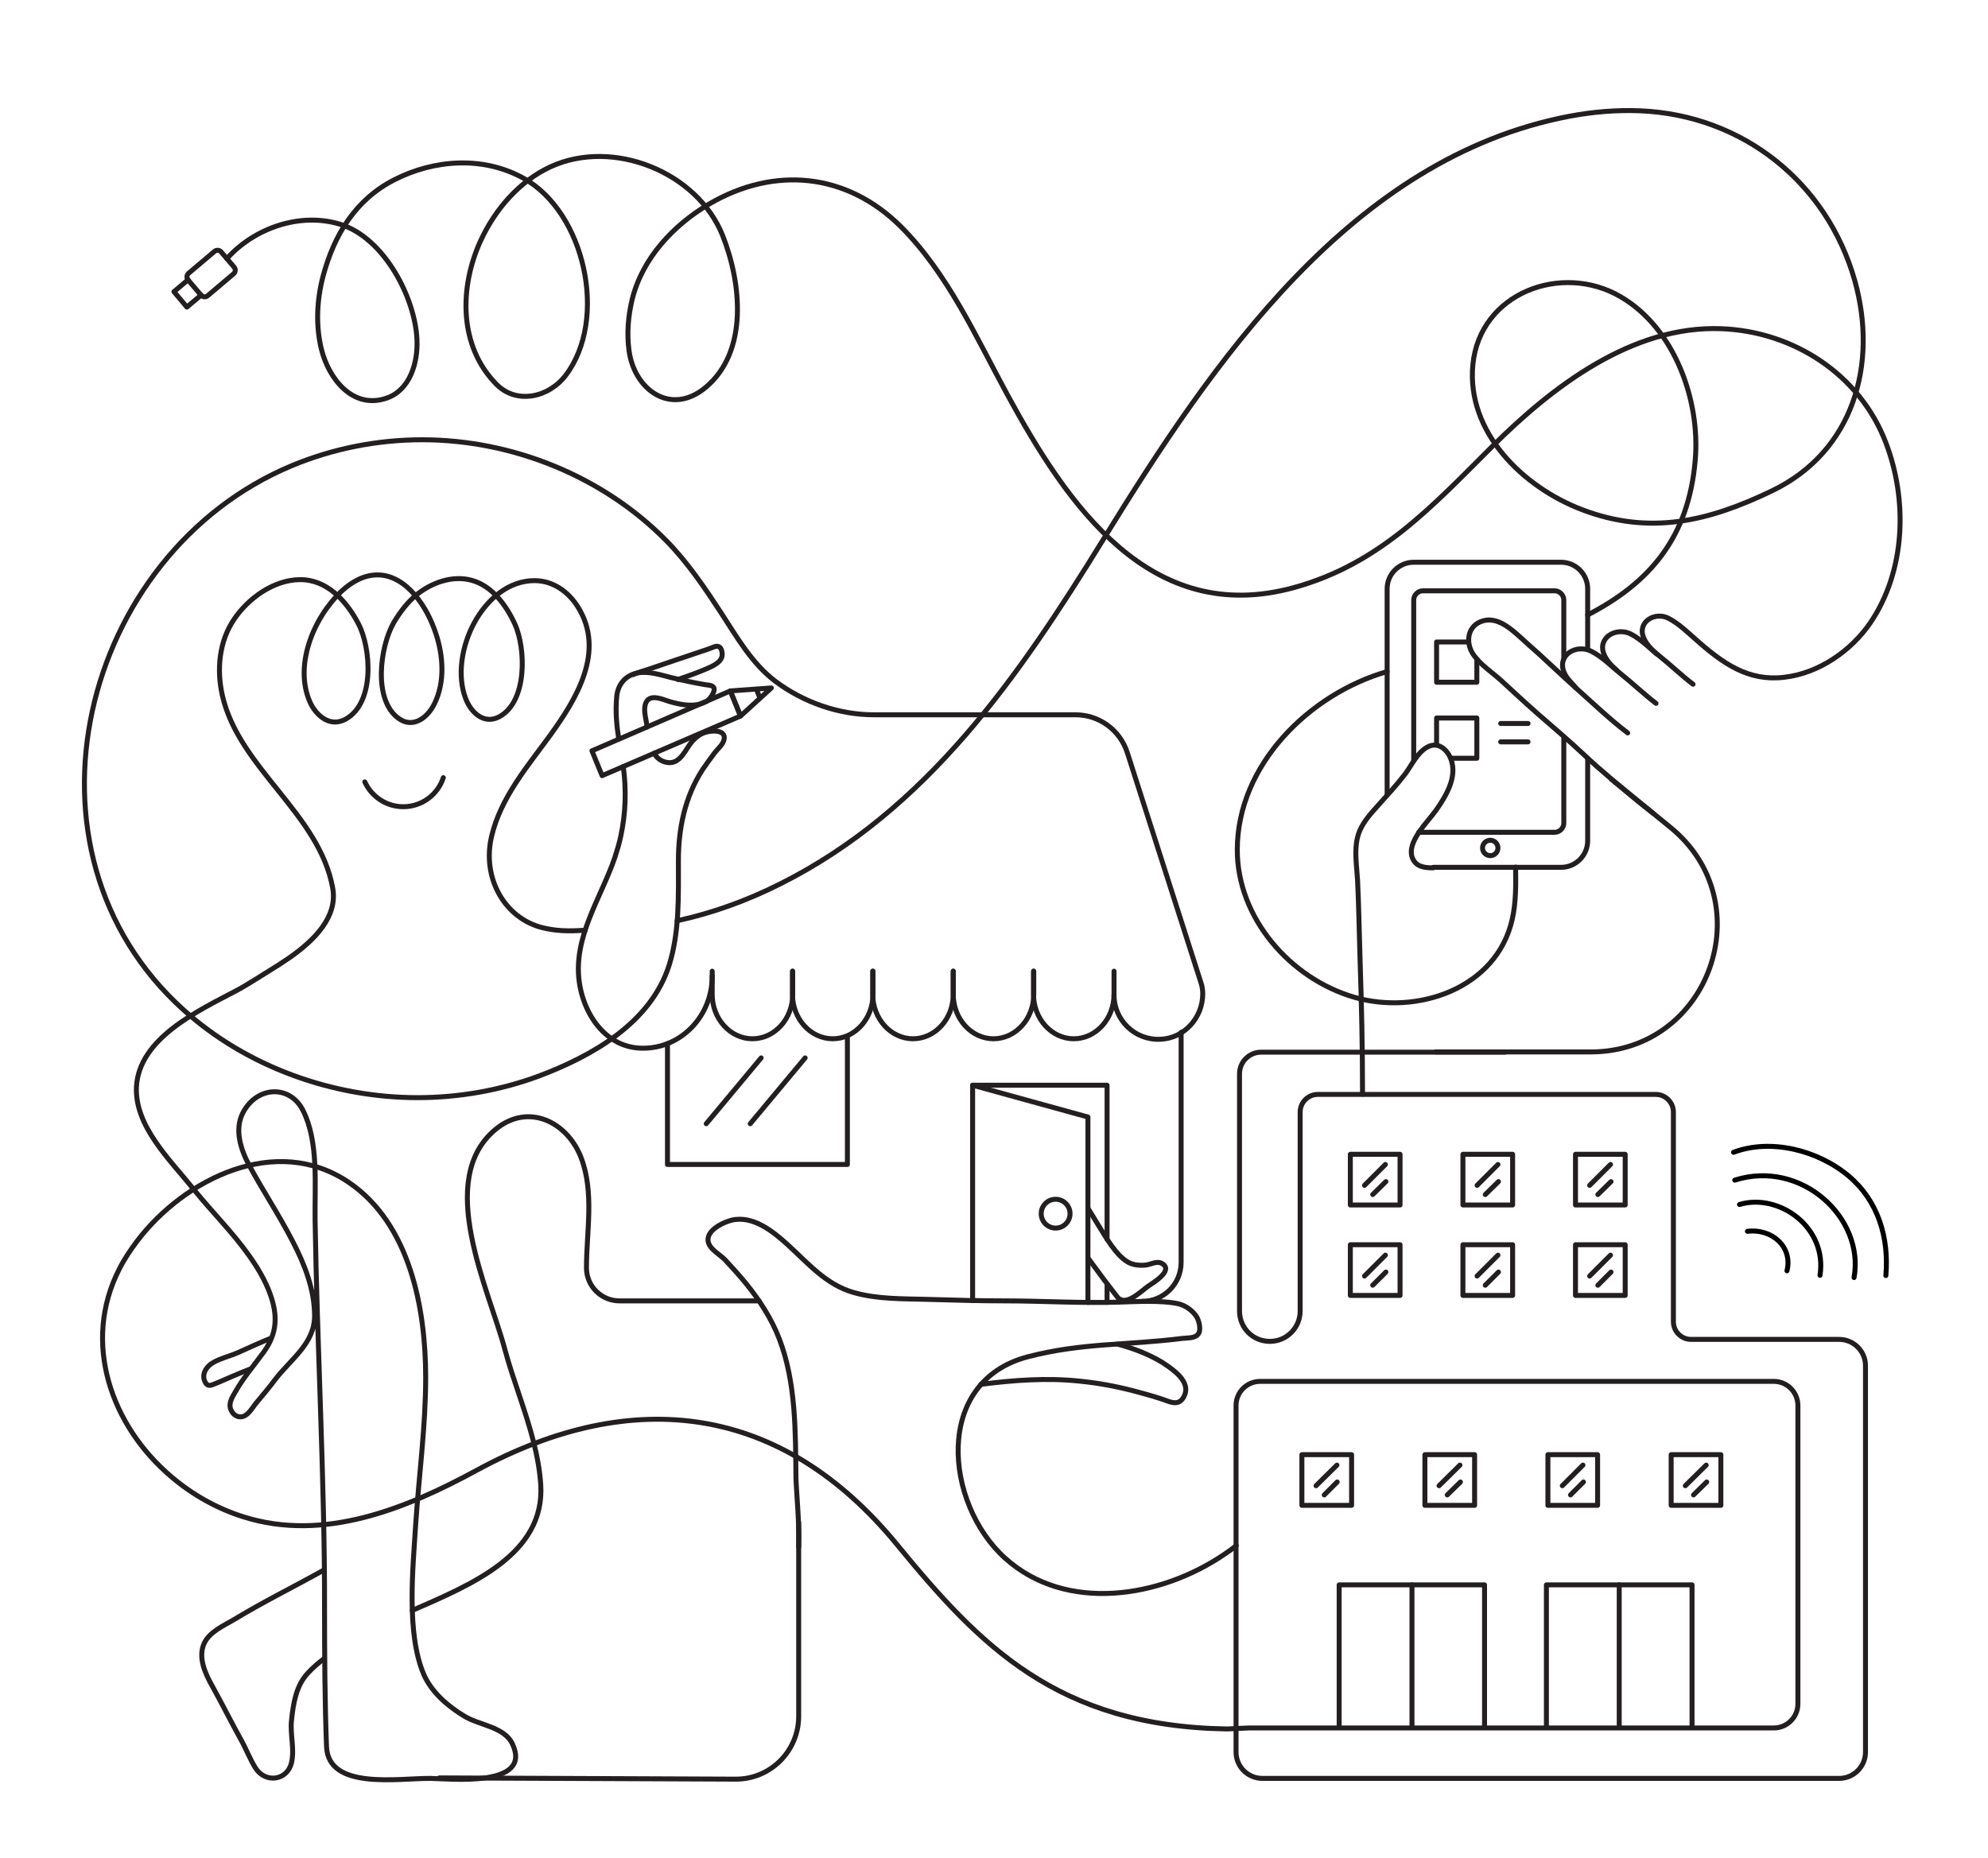 <?xml version="1.0" encoding="UTF-8"?>
<!-- Generator: Adobe Illustrator 25.2.0, SVG Export Plug-In . SVG Version: 6.00 Build 0)  -->
<svg xmlns="http://www.w3.org/2000/svg" xmlns:xlink="http://www.w3.org/1999/xlink" version="1.1" id="Livello_1" x="0px" y="0px" viewBox="0 0 800 747.7" style="enable-background:new 0 0 800 747.7;" xml:space="preserve">
<style type="text/css">
	.st0{fill:none;stroke:#231F20;stroke-width:2;stroke-linecap:round;stroke-linejoin:round;stroke-miterlimit:10;}
	.st1{fill:none;stroke:#000000;stroke-width:2;stroke-linecap:round;stroke-linejoin:round;stroke-miterlimit:10;}
</style>
<path class="st0" d="M100.8,551c-1.1,0.4-2.2,0.9-3.3,1.3c-3,1.2-5.9,2.5-8.9,3.8c-0.7,0.3-1.5,0.6-2.2,0.9  c-1.3,0.5-2.6,1.2-3.6-0.3c-2.1-3.3,0.2-6.8,3.2-8.4c3.1-1.7,6.6-2.5,9.8-3.9c4.4-2,8.8-4,13.3-5.8"></path>
<path class="st0" d="M321.4,622.7c0.4-9.2-1-22.7-1.1-28.2c-0.2-18.4,0-38.2-6.7-55.6c-3.1-8.1-7.9-15.5-13.4-22.3  c-2.7-3.3-5.6-6.5-8.5-9.6c-2.4-2.5-7.9-5-6.6-9.3c1.1-3.4,6.2-5.8,9.4-6.6c8.6-2,16.8,4.7,22.7,10.1c8.2,7.5,15.2,15.8,26.2,19  c9.8,2.8,20,2.5,30.1,2.8c10.3,0.3,20.5,0.6,30.8,0.6c15.3,0,30.6,1,45.9,0.5c6.7-0.2,17-0.8,23.7,0.6c3,0.6,6.1,2.8,7.7,5.4  c0.9,1.5,1.7,4.9,0.8,6.5c-1.2,2.2-4.3,1.8-6.6,2.1c-23.2,2.9-40.2,1.7-62.2,7.4c-38.1,10-33.5,59-9.2,81  c24.7,22.3,62.8,15.9,88.3-1.5c1.7-1.1,3.3-2.3,4.8-3.5"></path>
<path class="st0" d="M394.7,557.2c13.2-1.7,26.6-2.7,39.7-1.3c7.2,0.7,14.3,2,21.3,3.8c3.8,1,7.5,2,11.2,3.2  c3.6,1.1,7.2,3.5,9.5-0.7c2.8-5.2-2.6-9.6-6.4-12.3c-5.5-4-13.4-7.1-20.3-8.9"></path>
<path class="st0" d="M638.9,247.5c25-12.9,40.7-31.2,43.3-62.5c2-23.9-8.3-52.9-30.1-65.6c-23.7-13.8-56.6-1.5-59.4,27.4  c-2.6,27.1,20.1,49.3,44.1,58.4c27.2,10.3,50.7,4.7,76.4-7.7c32.7-15.8,42.6-51,33.2-84.5c-11.2-39.7-45.2-66.6-86.2-68.4  c-9.6-0.4-19.2,0.4-28.7,2.2c-88,16.8-143.8,99.4-187.5,170.3c-33.8,54.8-70.8,109-130.1,138.7c-13.1,6.6-27.1,11.7-41.4,14.8"></path>
<path class="st0" d="M558.2,270.3c-31.2,9-60.2,37.4-60.3,71.6c-0.1,27.5,21.3,52,47.1,59.5c25.2,7.3,57.1-3.4,63.5-31.2  c1.6-7,1.5-14.1,1.4-21.2"></path>
<path class="st0" d="M548.3,440.4c0-19.5-0.4-35.9-1-54.5c-0.4-12.2-0.5-21.7-1-31.6c-0.3-5.7-1.4-11.7,0-17.3  c1.3-5.3,5.1-9.3,8.6-13.2c3.6-4,7.2-7.9,10.5-12.2c2.7-3.6,4.8-8.5,8.8-10.8c4.6-2.7,8.5,1.2,9.8,5.1c2.4,7-2.1,14.5-6.1,20.2  c-3.3,4.7-12.1,12.9-9.5,19.3c1.4,3.3,4.3,3.9,8.3,3.9"></path>
<g>
	<path class="st0" d="M634.2,276.9c-1.7-2.1-3.8-3.8-4.8-6.3c-2.9-7,5-11.6,11.1-8.4c4.4,2.3,7.9,5.9,11.7,9   c4.5,3.6,9.5,8.3,14.2,11.9"></path>
	<path class="st0" d="M650.5,269.7c-2.3-2-4-3.9-5-6.3c-2.8-6.7,4.8-11.2,10.8-8.2c4.2,2.2,7.6,5.8,11.3,8.7   c4.4,3.5,9.2,8.1,13.7,11.5"></path>
	<path class="st0" d="M666.5,263.1c-2.2-2-4.2-4.2-5.1-6.5c-2.6-6.3,4.6-10.6,10.1-7.7c4,2.1,7.3,5.3,10.6,8.2   c11.4,10.2,21.6,17.2,35.9,15.5c14-1.6,27-10.7,34.7-22c14.2-21,15-49.4,6.2-72.4c-10.5-27.6-37.3-44.8-66.2-45.9   c-35.9-1.4-68.1,23.4-92,47.2c-24.6,24.5-45.5,47.5-80,57c-57.9,15.9-91.3-33.4-115.4-77.8c-12.6-23.2-23.9-48.6-42.8-67.5   c-21.7-21.6-50.8-24.5-77.1-9.1c-14.4,8.5-26.9,21.8-31,38.4c-1.6,6.6-2.2,13.6-1.3,20.4c2,15.9,16.8,26.8,30.9,15   c17.2-14.4,14.4-41.9,6.8-61.1c-10.2-25.6-44.1-39.2-69.2-27.7c-12.6,5.8-22.3,17.1-28.1,29.6c-8.7,18.8-9,42.7,6.4,58.1   c8,8,20.9,5.3,27.8-3.8c17.1-22.6,7.7-65.6-17.1-79.3c-16.3-9-36-7.5-52,0.7c-15.4,7.9-24.1,21.9-28.6,38.8   c-2.5,9.5-3,19.7-0.7,29.2c2.9,12,12.7,24.6,26.4,19.8c9.2-3.2,12.5-14.1,12.1-23.4c-0.7-17-13.2-41-30.8-46.5   c-16.1-5-34.6,1.4-45.7,13.8"></path>
</g>
<path class="st0" d="M665.2,327.3c-5.8-4.5-11.4-9.2-16.7-13.7c-4-3.4-7.9-6.8-11.7-10.4c-5.9-5.5-12-10.7-18.1-16  c-4.9-4.3-9.6-8.7-14.4-13.1c-3.8-3.5-8.5-6.4-11.5-10.8c-3.2-4.8-2.3-11.8,4.3-13.5c5.6-1.4,10.8,3.2,14.5,6.5  c2.6,2.4,5.3,4.8,7.9,7.1c5.3,4.9,10.6,9.9,16,14.7c5.7,5.1,12.3,11.4,19.5,16.9"></path>
<path class="st0" d="M558.2,319.9v-82.9c0-5.9,4.8-10.7,10.7-10.7h59.3c5.9,0,10.7,4.8,10.7,10.7v24.4"></path>
<path class="st0" d="M638.9,305.2v33.2c0,5.9-4.8,10.7-10.7,10.7h-51.4"></path>
<path class="st0" d="M415.9,390.9v9.3c0,9.9,7.3,17.9,16.2,17.9c8.9,0,16.2-8,16.2-17.9v-9.3"></path>
<path class="st0" d="M383.6,390.9v9.3c0,9.9,7.3,17.9,16.2,17.9c8.9,0,16.2-8,16.2-17.9v-9.3"></path>
<path class="st0" d="M351.2,390.9v9.3c0,9.9,7.3,17.9,16.2,17.9c8.9,0,16.2-8,16.2-17.9v-9.3"></path>
<path class="st0" d="M318.9,390.9v9.3c0,9.9,7.3,17.9,16.2,17.9c8.9,0,16.2-8,16.2-17.9v-9.3"></path>
<path class="st0" d="M286.6,390.9v9.3c0,9.9,7.3,17.9,16.2,17.9c8.9,0,16.2-8,16.2-17.9v-9.3"></path>
<path class="st0" d="M305.5,523.6h-56.2c-7.3,0-13.3-5.9-13.3-13.3c0-14.6,3.2-30.1-2.1-44.2c-5.5-14.5-21.2-22.4-34.4-11.6  c-24.6,20.2-2.8,64.4,3.6,88.4c3.4,12.7,8.5,25,11.7,37.8c1.4,5.5,2.4,11.1,2.8,16.8c1.8,28.2-28.2,40.4-51.7,50.7"></path>
<path class="st0" d="M130.4,631.9c-12,6.7-24.4,12.8-36.1,19.9c-4.2,2.5-10.1,5-12.2,9.8c-2.5,5.7,0.6,12.2,3.4,17.2  c3.9,7,7.5,14.3,11.4,21.3c2.1,3.7,3.6,7.8,5.9,11.5c4,6.3,12.8,5.1,14.5-2.1c1.3-5.6-0.6-11.3,0-17c0.7-6.7,1.8-14,6.6-19.1  c2-2.2,4.3-4.1,6.6-5.9"></path>
<path class="st0" d="M459.6,523.8c8.7,0,15.7-7,15.7-15.7l0-92.6"></path>
<path class="st0" d="M254.8,271.5c2.1-0.9,4.2-1.5,6.4-2.2c3.7-1.3,7.5-2.5,11.2-3.8c3.6-1.2,7.2-2.4,10.7-3.6  c1.3-0.4,2.6-0.9,3.9-1.4c1-0.4,2.1-0.7,2.9,0.3c0.6,0.8,0.8,2.1,0.7,3.1c-0.5,3.2-5,4.7-7.5,5.8c-2.8,1.2-9.6,3.6-10.3,3.8"></path>
<polygon class="st0" points="298,288.2 242.3,312.2 238.2,302.2 293.9,278.1 "></polygon>
<polygon class="st0" points="310.4,276.9 298,288.2 293.9,278.1 310.4,276.9 "></polygon>
<line class="st0" x1="304.4" y1="277.4" x2="305.7" y2="280.7"></line>
<path class="st0" d="M321.4,612.7v78.1c0,14-11.4,25.4-25.4,25.3l-119.2-0.5"></path>
<path class="st0" d="M577.7,423.4h62.4c47.8,0,69.2-60,32.2-90.3l-23.9-19.5"></path>
<path class="st0" d="M249,297.5c-0.9-5.7-1.4-11.4-0.8-17.4c0.5-4.7,3.6-8.3,8.2-9.2c4.6-0.9,9.2,0.7,13.6,1.8  c4.6,1.1,9.2,2.1,13.9,2.9c1.2,0.2,3.4,0.1,3.5,1.8c0,1.4-1.4,3.6-2.8,4.7l0,0c-0.2,0.2-0.4,0.3-0.7,0.4c-0.8,0.4-1.6,0.7-2.3,0.9  c0,0,0,0,0,0c-3.9,1-8.2,0.1-12.1-1c-2.6-0.8-7.6-3.2-9.4,0.1c-1.4,2.6-0.3,6,0.1,8.7c0.1,0.4,0.1,0.9,0.2,1.4"></path>
<path class="st0" d="M263.2,303.2c1.1,1.8,2.6,3.1,4.8,3.6c4.8,1.1,7-3.3,9.2-6.6c1.6-2.4,3.9-4.7,6.9-5.5c2.2-0.7,8-1.1,7.3,2.8  c-0.4,2.2-2.5,3.8-3.8,5.5c-1.7,2.2-3.3,4.5-4.9,6.8c-7.1,11-9.7,23.6-9.7,36.6c0,14,0.5,28.5-3.7,42c-7.4,23.4-31.1,36.7-52.7,44.8  c-15.5,5.7-32,8.6-48.6,8.6c-34,0-68.7-12.4-94-35.2c-71.4-64.1-41.4-183.8,43.5-219.2c16.6-6.9,34.5-10.4,52.4-10.4  c36.4,0,72.9,14.8,98.4,40.8c8.5,8.7,15.3,18.8,21.9,28.9c6.3,9.7,12.4,20.4,21.8,27.5c11.3,8.5,25.6,13.5,39.7,13.5h81.1  c9.6,0,18,6.2,20.9,15.4l29.7,92.8c0.4,1.3,0.6,2.7,0.6,4.1c0,9.6-7.4,17.9-17,18.3c-10.3,0.5-18.7-7.7-18.7-17.8"></path>
<path class="st0" d="M250.8,308.5c1.3,9.3,1,18.8-1,28.1c-0.6,2.9-1.5,5.8-2.4,8.6c-5.6,16.3-16.8,32-14.3,50  c1.1,7.9,4.7,15.8,10.5,20.9c4,3.6,9.1,5.8,15.2,5.8c15.4,0,27.8-13,27.8-29"></path>
<path class="st0" d="M235.5,374.4c-6.9,0.5-11.8,0.3-17.2-1c-15.2-3.8-24.4-19.9-20.5-36.7c3.7-15.8,14.7-28.5,23.7-40.9  c10.4-14.4,22.3-33.7,11-51.6c-3.9-6.2-10.1-10.5-17.4-10.5c-20.6,0-34.7,29.2-27.7,47.5c2.2,5.8,7.5,10.5,13.5,7.3  c11.4-6.1,10.7-27.6,6.3-37.3c-3.5-7.6-9.1-15.3-17.3-17.6c-7.7-2.2-16.3,0.9-22.4,5.9c-3.5,2.9-6.3,6.6-8.7,10.5  c-0.1,0.2-0.3,0.5-0.4,0.7c-5.4,9.4-8.5,31.2,2.2,38.6c5.6,3.9,11.4-0.3,14.2-6c4.3-8.7,3.6-19.3,0.6-28.3  c-1.9-5.7-4.7-11.2-8.6-15.7c-3.8-4.4-8.8-7.8-14.6-7.9c-5.7-0.1-10.7,2.8-14.8,6.6c-11.6,11-19,30.1-12.7,44.5  c2.6,5.8,8.3,10.4,14.5,6.9c11.8-6.7,10.1-28.7,5-38.4c-4.8-9.2-12.7-17.8-23.5-17.7c-10.7,0.1-20.9,7.6-26.6,16.1  c-5.9,8.8-7,20.1-4.6,30.6c6.7,29.3,39,47.5,44.4,77.5c2,11.4-7.1,20.8-17.6,28.1l-3.9,2.6c-6.5,4-13,8.3-17.6,10.7  c-15,7.9-38.9,19-39.9,38.6c-0.7,15.8,13.5,29.3,22.8,40.9c0.1,0.2,0.3,0.3,0.4,0.5c7.3,9,15.6,17.2,22.3,26.7  c3.3,4.7,6.3,9.7,8.3,15.2c3.1,8.6,2.9,15.8-2.5,23.3c-3.9,5.4-8.3,10.4-11.6,16.3c-1.1,1.9-2.5,4.1-1.9,6.4  c0.4,1.4,1.4,2.8,2.9,3.3c3.6,1.1,5.6-3.1,7.5-5.4c2.6-3.1,5.2-6.2,7.6-9.4c6.3-8.3,16-14.5,15.9-25.9c-0.1-10.6-4.1-20.7-8.9-29.9  c-5.7-11-11.9-20.2-17.5-30.6c-3.3-6.2-6-14.3-2.4-21.1c5.7-10.8,18.9-11.2,24.1-0.9c6.4,12.6,4.7,30,4.9,44.3  c0.8,50.6,3.9,105.3,3.8,156c0,17.7,0.1,38,0.8,55.8c0.7,17.6,28.9,12.7,41.9,12.8c7.6,0.1,41.2,3.8,32.9-13.9  c-3.2-6.8-13.2-7.5-19.1-11c-6.7-4-13.3-9.6-16.5-16.8c-7.2-16.6-4.4-43.3-3.3-60.8c1.3-19.6,4-39.2,4-58.9  c0-27.7-6.3-61.9-31.1-78.6c-29.1-19.6-65.9-1.4-85,23.7c-2.7,3.6-5.2,7.3-7.2,11.3c-15.1,29.5-3.4,63.1,21.2,83.8  c8.4,7.1,18.2,12.6,28.7,15.9c32.4,10.3,65.6-3.3,93.9-18.7c63.3-34.4,123-26.4,169.1,29.8c33.2,40.5,64.3,73.2,132.8,74.3l8.8-0.4  h211.3c5.3,0,9.7-4.3,9.7-9.7V565.7c0-5.3-4.3-9.7-9.7-9.7H507.1c-5.3,0-9.7,4.3-9.7,9.7v139.5c0,5.9,4.8,10.6,10.6,10.6h232.1  c5.9,0,10.6-4.8,10.6-10.6V549.7c0-5.9-4.8-10.6-10.6-10.6h-59.6c-3.9,0-7.1-3.2-7.1-7.1v-84.4c0-3.9-3.2-7.1-7.1-7.1h-136  c-3.9,0-7.1,3.2-7.1,7.1v80.1c0,6.7-5.4,12.2-12.2,12.2s-12.2-5.4-12.2-12.2v-95.5c0-4.8,3.9-8.7,8.7-8.7h98.1"></path>
<path class="st1" d="M719.1,511.5c2.4-9.6-6-17.1-15.9-15.9"></path>
<path class="st1" d="M746.1,514.2c4.3-24-21.2-47.7-48-39.2"></path>
<path class="st1" d="M732.4,513.3c3-19.4-16.6-33.2-32.4-28.5"></path>
<path class="st1" d="M758.9,513.4c1.3-15.3-3.1-30-14.9-40c-12.6-10.6-31.6-15.2-46.4-9.6"></path>
<path class="st0" d="M568.9,306.1v-64.6c0-2,1.7-3.7,3.7-3.7h53c2,0,3.7,1.7,3.7,3.7v23.7"></path>
<path class="st0" d="M629.3,296.5v34.8c0,2-1.7,3.7-3.7,3.7h-54.7"></path>
<g>
	<rect x="543.4" y="464.6" class="st0" width="20" height="20.4"></rect>
	<g>
		<line class="st0" x1="549.1" y1="477.1" x2="557.5" y2="468.7"></line>
		<line class="st0" x1="552.4" y1="480.8" x2="557.7" y2="475.6"></line>
	</g>
</g>
<g>
	<rect x="588.7" y="464.6" class="st0" width="20" height="20.4"></rect>
	<g>
		<line class="st0" x1="594.4" y1="477.1" x2="602.8" y2="468.7"></line>
		<line class="st0" x1="597.7" y1="480.8" x2="603" y2="475.6"></line>
	</g>
</g>
<g>
	<rect x="634" y="464.6" class="st0" width="20" height="20.4"></rect>
	<g>
		<line class="st0" x1="639.7" y1="477.1" x2="648.1" y2="468.7"></line>
		<line class="st0" x1="643" y1="480.8" x2="648.3" y2="475.6"></line>
	</g>
</g>
<g>
	<rect x="543.4" y="501" class="st0" width="20" height="20.4"></rect>
	<g>
		<line class="st0" x1="549.1" y1="513.6" x2="557.5" y2="505.2"></line>
		<line class="st0" x1="552.4" y1="517.3" x2="557.7" y2="512"></line>
	</g>
</g>
<g>
	<rect x="588.7" y="501" class="st0" width="20" height="20.4"></rect>
	<g>
		<line class="st0" x1="594.4" y1="513.6" x2="602.8" y2="505.2"></line>
		<line class="st0" x1="597.7" y1="517.3" x2="603" y2="512"></line>
	</g>
</g>
<g>
	<rect x="634" y="501" class="st0" width="20" height="20.4"></rect>
	<g>
		<line class="st0" x1="639.7" y1="513.6" x2="648.1" y2="505.2"></line>
		<line class="st0" x1="643" y1="517.3" x2="648.3" y2="512"></line>
	</g>
</g>
<rect x="523.9" y="585.5" class="st0" width="20" height="20.4"></rect>
<g>
	<line class="st0" x1="529.6" y1="598" x2="538" y2="589.7"></line>
	<line class="st0" x1="532.9" y1="601.7" x2="538.1" y2="596.5"></line>
</g>
<rect x="573.4" y="585.5" class="st0" width="20" height="20.4"></rect>
<g>
	<line class="st0" x1="579.1" y1="598" x2="587.5" y2="589.7"></line>
	<line class="st0" x1="582.4" y1="601.7" x2="587.7" y2="596.5"></line>
</g>
<rect x="622.9" y="585.5" class="st0" width="20" height="20.4"></rect>
<g>
	<line class="st0" x1="628.7" y1="598" x2="637" y2="589.7"></line>
	<line class="st0" x1="632" y1="601.7" x2="637.2" y2="596.5"></line>
</g>
<rect x="672.5" y="585.5" class="st0" width="20" height="20.4"></rect>
<g>
	<line class="st0" x1="678.2" y1="598" x2="686.6" y2="589.7"></line>
	<line class="st0" x1="681.5" y1="601.7" x2="686.8" y2="596.5"></line>
</g>
<polyline class="st0" points="538.9,695.2 538.9,637.9 597.4,637.9 597.4,695.2 "></polyline>
<line class="st0" x1="568.2" y1="637.9" x2="568.2" y2="695.2"></line>
<polyline class="st0" points="622.3,695.2 622.3,637.9 680.9,637.9 680.9,695.2 "></polyline>
<line class="st0" x1="651.6" y1="637.9" x2="651.6" y2="695.2"></line>
<polyline class="st0" points="341,417.1 341,468.7 268.6,468.7 268.6,420.1 "></polyline>
<line class="st0" x1="284.2" y1="452.3" x2="306.3" y2="425.8"></line>
<line class="st0" x1="301.9" y1="452.3" x2="324" y2="425.8"></line>
<polyline class="st0" points="391.4,523.5 391.4,436.8 445.5,436.8 445.5,498.8 "></polyline>
<line class="st0" x1="445.5" y1="524.2" x2="445.5" y2="516.8"></line>
<polyline class="st0" points="391.4,436.8 437.8,449.6 437.8,524.2 "></polyline>
<circle class="st0" cx="424.8" cy="488.5" r="5.8"></circle>
<circle class="st0" cx="599.7" cy="341.3" r="3.1"></circle>
<polyline class="st0" points="594.3,265.3 594.3,274.6 578.1,274.6 578.1,258.4 591,258.4 "></polyline>
<polyline class="st0" points="583.9,305.2 594.3,305.2 594.3,289 578.1,289 578.1,299.8 "></polyline>
<line class="st0" x1="603.9" y1="291.2" x2="614.9" y2="291.2"></line>
<line class="st0" x1="603.9" y1="298.6" x2="614.9" y2="298.6"></line>
<path class="st0" d="M178.4,313c-2.2,6.8-8.6,11.7-16.1,11.7c-6.9,0-12.8-4.1-15.5-10"></path>
<g>
	<polyline class="st0" points="80.9,118.8 75.2,123.6 70,117.4 75.7,112.6  "></polyline>
	<path class="st0" d="M83.6,119l10.4-8.8c0.8-0.7,0.9-1.9,0.2-2.7l-5.2-6.1c-0.7-0.8-1.9-0.9-2.7-0.2l-10.4,8.8   c-0.8,0.7-0.9,1.9-0.2,2.7l5.2,6.1C81.6,119.6,82.8,119.7,83.6,119z"></path>
</g>
<path class="st0" d="M437.8,506.3c0.6,0.8,1.1,1.5,1.7,2.3c3.1,4.3,6.8,9.2,10.1,13.4c3.3,4.1,9.2-2,12.4-4.3  c1.9-1.3,10.6-6.4,5.5-9.2c-2-1.1-4.5,0.5-6.6,0.7c-2.3,0.2-4.9,0-7-1.2c-4.7-2.7-8.7-9.7-11.5-14.2c-1.6-2.5-3-5-4.6-7.5"></path>
</svg>
